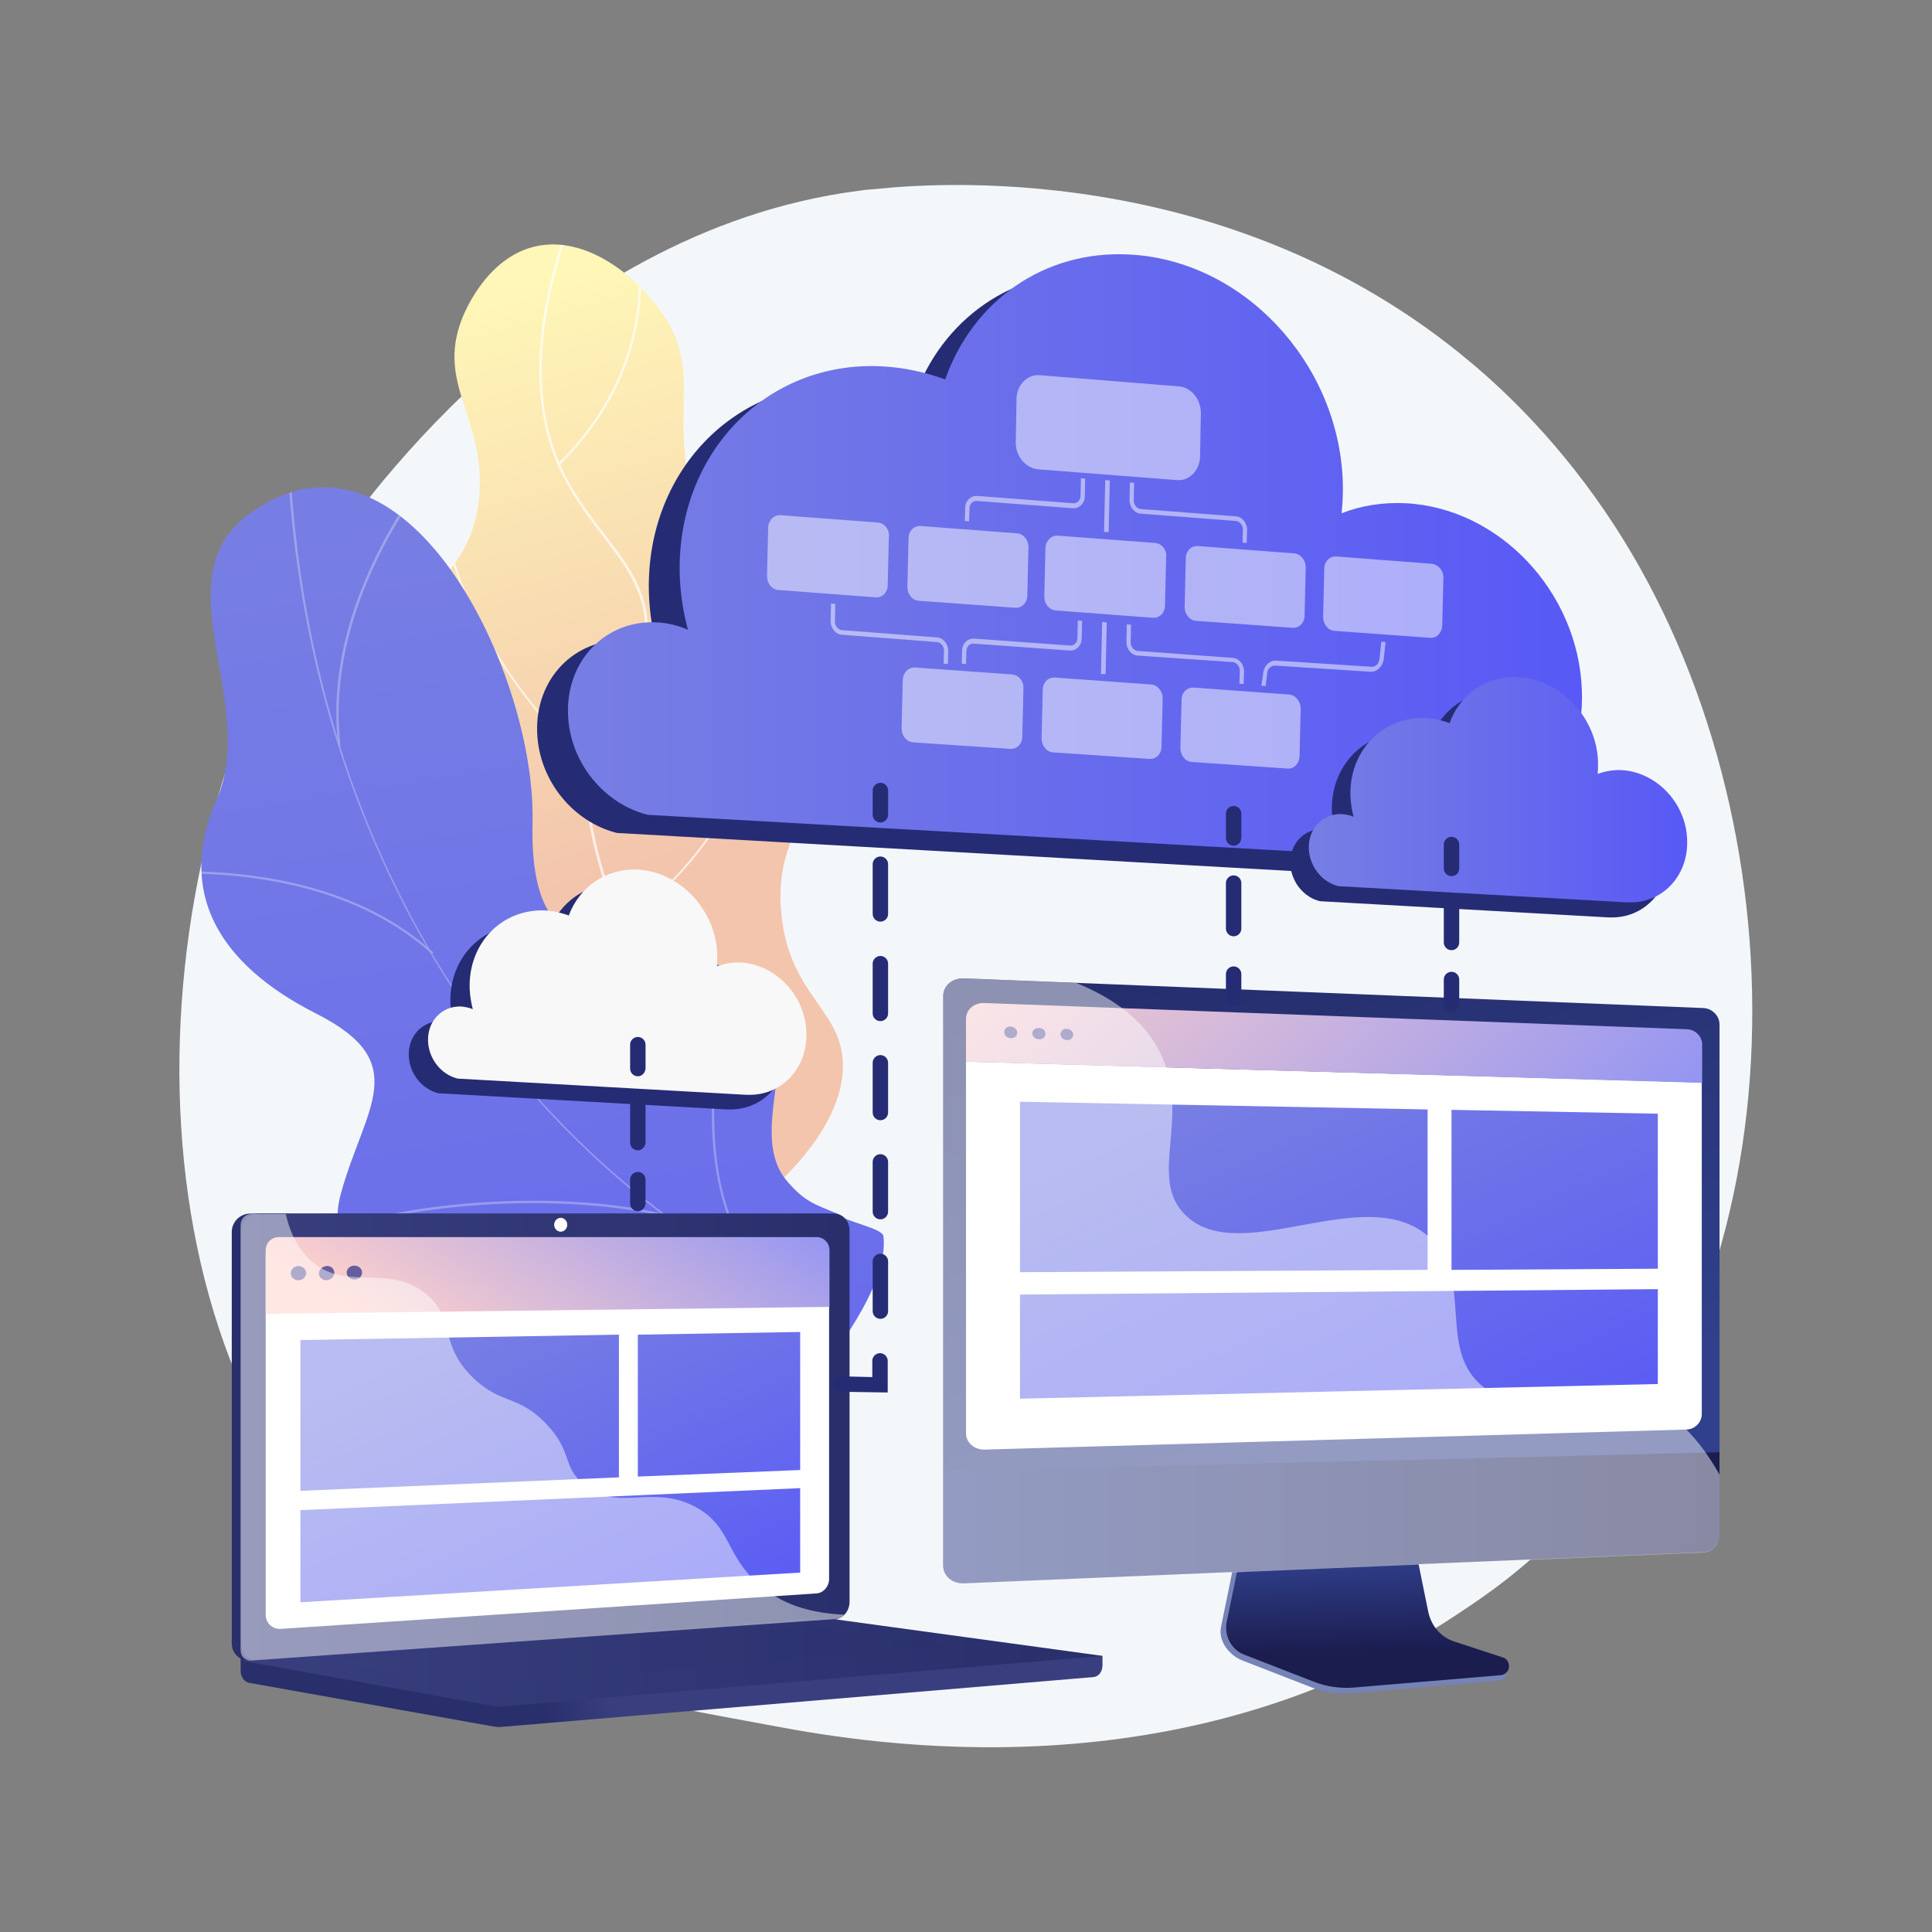 <?xml version="1.0" encoding="utf-8"?>
<!-- Generator: Adobe Illustrator 28.1.0, SVG Export Plug-In . SVG Version: 6.00 Build 0)  -->
<svg version="1.1" xmlns="http://www.w3.org/2000/svg" xmlns:xlink="http://www.w3.org/1999/xlink" x="0px" y="0px"
	 viewBox="0 0 501 501" style="enable-background:new 0 0 501 501;" xml:space="preserve">
<rect x="0" y="0" width="501" height="501" fill="#808080" stroke="none"/>
<style type="text/css">
	.st0{fill:#F4F7FA;}
	.st1{clip-path:url(#SVGID_00000087379805639058256820000002038338617817437622_);}
	.st2{opacity:0.7;fill:#FFFFFF;}
	.st3{opacity:0.3;clip-path:url(#SVGID_00000062184625763259137620000002694335857820087694_);}
	.st4{fill:#FCFDFE;}
	.st5{fill:url(#SVGID_00000065755076761110181030000011041346348702557328_);}
	.st6{fill:url(#SVGID_00000157297111006077507390000015451533441506669955_);}
	.st7{fill:url(#SVGID_00000109022905753491874980000011302582905431992224_);}
	.st8{fill:#FFFFFF;}
	.st9{fill:url(#SVGID_00000044893830429050552810000009181964944596729755_);}
	.st10{opacity:0.3;fill:url(#SVGID_00000130619043834941170980000007617374321041316749_);}
	.st11{fill:url(#SVGID_00000165943764017596371410000011818614953027746730_);}
	.st12{fill:url(#SVGID_00000061432755377628287730000013053386900222330274_);}
	.st13{fill:url(#SVGID_00000081617069101316410490000003144718114674381993_);}
	.st14{fill:url(#SVGID_00000011009360728173467400000006517283652098639511_);}
	.st15{fill:#655E9D;}
	.st16{opacity:0.48;fill:#FFFFFF;}
	.st17{fill:#7683B7;}
	.st18{fill:url(#SVGID_00000155863139491811467680000012290393350035711916_);}
	.st19{fill:url(#SVGID_00000013872227507327981710000002260705957603050897_);}
	.st20{fill:url(#SVGID_00000000914486376032955120000012796094278582661257_);}
	.st21{fill:url(#SVGID_00000096746434029161163010000012668371954182930328_);}
	.st22{fill:url(#SVGID_00000160178330389665689390000013910981773308802709_);}
	.st23{fill:url(#SVGID_00000044899552772872724400000012282598289616833677_);}
	.st24{fill:url(#SVGID_00000053532686486755082930000016441272606268282277_);}
	.st25{opacity:0.48;}
	.st26{enable-background:new    ;}
	.st27{fill:#252C74;}
	.st28{fill:url(#SVGID_00000021085358907022730860000004786623354020747657_);}
	.st29{fill:#F8F8F8;}
	.st30{fill:url(#SVGID_00000081618335398982558640000001275256628904840629_);}
	.st31{opacity:0.5;}
</style>
<g id="Background">
</g>
<g id="Illustration">
	<g id="Virtualization_technology">
		<path class="st0" d="M405.3,396.4c-10.6,10.9-20.1,17.4-27.4,22.2c-70.9,47.4-152,33.7-177.1,29c-40.4-7.5-74.6-12.8-103.9-39.3
			c-66.6-60.2-63.4-185.8-12.5-263.6c6-9.2,56.9-84.6,138.1-95.2c2-0.3,3.5-0.4,4.8-0.5c12.6-1.3,90.5-8.4,154,44.9
			c9.1,7.6,23.7,21.4,37.3,42.3C468.3,212.7,468.4,331.4,405.3,396.4z"/>
		<g>
			<g>
				<g>
					<defs>
						<path id="SVGID_1_" d="M118.3,330.9c-12.9-9.9-14.2-34.6-10.3-50.9c4.6-19.1,14.5-19.2,17-34.3c4.5-28.1-28.2-39.3-25.9-68.1
							c1.9-23.5,24.4-24.9,25.3-51c0.6-18.8-10.8-27.2-4.8-43.4c0.5-1.4,6.2-16.3,19.2-19.3c13.2-3,26.1,7.8,32.3,16.4
							c11.6,15.8,2.1,26.2,8.9,50c9.3,32.4,32.3,32.3,34.2,57.6c1.6,20.9-13.8,25.8-11.6,48.9c2,21.5,16,25,16,39.6
							C218.6,309.9,144.5,351.1,118.3,330.9z"/>
					</defs>
					
						<linearGradient id="SVGID_00000124127544751659740740000000926925291560446610_" gradientUnits="userSpaceOnUse" x1="112.792" y1="79.533" x2="155.104" y2="228.353">
						<stop  offset="0" style="stop-color:#FFF7B7"/>
						<stop  offset="0.996" style="stop-color:#F3C5AD"/>
					</linearGradient>
					
						<use xlink:href="#SVGID_1_"  style="overflow:visible;fill:url(#SVGID_00000124127544751659740740000000926925291560446610_);"/>
					<clipPath id="SVGID_00000168101635803293406860000014935696874302623409_">
						<use xlink:href="#SVGID_1_"  style="overflow:visible;"/>
					</clipPath>
					<g style="clip-path:url(#SVGID_00000168101635803293406860000014935696874302623409_);">
						<path class="st2" d="M136.8,347.2c-0.1,0-0.2-0.1-0.2-0.1c-0.1-0.1,0-0.3,0.1-0.4c12.7-6.8,23.4-15.9,31.8-27.1
							c8-10.6,16.2-21.6,16.2-35.6c0-10.6-4.8-16.5-10.8-24c-5.8-7.3-13.1-16.4-17.8-32.9c-2.7-9.4-6-21.1-2.5-34.9
							c2.1-8,5.4-12.5,8.4-16.4c3.1-4.1,5.5-7.3,5.3-13.2c-0.3-9.7-5.3-16.1-11-23.6c-3.5-4.6-7.2-9.4-10.3-15.5
							c-8.8-17.3-8.2-40,2-67.5c0.1-0.1,0.2-0.2,0.4-0.2c0.1,0.1,0.2,0.2,0.2,0.4c-10.1,27.4-10.8,49.9-2,67.1
							c3.1,6.1,6.8,10.8,10.3,15.4c5.8,7.5,10.8,14,11.1,23.9c0.2,6.1-2.4,9.6-5.4,13.6c-2.9,3.9-6.2,8.3-8.3,16.2
							c-3.5,13.6-0.2,25.3,2.5,34.6c4.6,16.4,11.9,25.4,17.7,32.7c6.1,7.6,10.9,13.6,10.9,24.4c0,14.2-8.3,25.3-16.3,36
							c-8.5,11.3-19.2,20.4-32,27.2C136.9,347.2,136.8,347.2,136.8,347.2z"/>
						<path class="st2" d="M152.7,199.1c-0.1,0-0.1,0-0.2-0.1c-20.5-19.9-29.7-37.9-33.9-49.5c-4.5-12.6-4.2-20.7-4.2-20.8
							c0-0.2,0.1-0.3,0.3-0.3c0.2,0,0.3,0.1,0.3,0.3c0,0.1-0.3,8,4.1,20.6c4.1,11.6,13.3,29.5,33.7,49.3c0.1,0.1,0.1,0.3,0,0.4
							C152.8,199.1,152.7,199.1,152.7,199.1z"/>
						<path class="st2" d="M161.1,240.3c-0.1,0-0.2,0-0.2-0.1c-0.1-0.1-0.1-0.3,0.1-0.4c27.4-20.5,35.3-44.4,37.1-60.8
							c2-17.8-2.6-30.8-2.6-31c-0.1-0.1,0-0.3,0.2-0.4c0.1-0.1,0.3,0,0.4,0.2c0,0.1,4.6,13.3,2.6,31.2c-1.8,16.5-9.8,40.5-37.4,61.2
							C161.2,240.3,161.2,240.3,161.1,240.3z"/>
						<path class="st2" d="M177.6,308.5C177.6,308.5,177.6,308.5,177.6,308.5c-31.1-10.5-46.7-27.9-54.4-40.7
							c-8.3-13.8-9.4-25.3-9.4-25.5c0-0.2,0.1-0.3,0.3-0.3c0.2,0,0.3,0.1,0.3,0.3c0,0.1,1,11.5,9.3,25.2c7.6,12.7,23.2,30,54,40.4
							c0.1,0,0.2,0.2,0.2,0.4C177.9,308.4,177.7,308.5,177.6,308.5z"/>
						<path class="st2" d="M145.2,120.4c-0.1,0-0.1,0-0.2-0.1c-0.1-0.1-0.1-0.3,0-0.4c18.4-18.4,21.4-38.2,20.6-51.6
							c-0.8-14.5-6-24.8-6.1-24.9c-0.1-0.1,0-0.3,0.1-0.4c0.1-0.1,0.3,0,0.4,0.1c0.1,0.1,5.3,10.5,6.2,25.2
							c0.8,13.5-2.2,33.5-20.8,52C145.4,120.4,145.3,120.4,145.2,120.4z"/>
					</g>
				</g>
			</g>
			<g>
				<g>
					<g>
						<defs>
							<path id="SVGID_00000072969996052669864440000010393638586956402878_" d="M199.2,367.1c2.8-0.5,8.3-4,9.4-5.5
								c7.2-10.1,21.9-28,20.5-41c-0.2-2.2-10.3-3.8-11.8-5.8c-6.2-2.6-8.5-3.1-13.1-8.4c-13.7-15.7,14.4-47.8-20.5-56.9
								c-25.6-6.7-46.5,2.9-45.6-36.3c0.9-39.3-33.4-109.1-73.5-79.9c-23,16.8,2.6,48.9-8.4,74c-10.5,23.9,0.3,42.6,25.7,55.5
								c25.4,12.8,12.7,24.2,6.5,46.7c-7.4,27,33.8,29.8,52.9,29.5C156.8,338.7,196.2,348.4,199.2,367.1z"/>
						</defs>
						
							<linearGradient id="SVGID_00000052817719161022740060000013219394564064326840_" gradientUnits="userSpaceOnUse" x1="117.945" y1="128.136" x2="193.385" y2="610.416">
							<stop  offset="3.597120e-03" style="stop-color:#777EE3"/>
							<stop  offset="1" style="stop-color:#5859F6"/>
						</linearGradient>
						
							<use xlink:href="#SVGID_00000072969996052669864440000010393638586956402878_"  style="overflow:visible;fill:url(#SVGID_00000052817719161022740060000013219394564064326840_);"/>
						<clipPath id="SVGID_00000163759012709832918030000009664041383090539395_">
							<use xlink:href="#SVGID_00000072969996052669864440000010393638586956402878_"  style="overflow:visible;"/>
						</clipPath>
						<g style="opacity:0.3;clip-path:url(#SVGID_00000163759012709832918030000009664041383090539395_);">
							<g>
								<path class="st4" d="M218.6,342.2l0.2-0.5c-84.5-36.4-138.1-119-143.6-220.9l-0.6,0c2.6,48.3,16.6,94,40.5,132.1
									C140.3,293,176.1,323.9,218.6,342.2z"/>
								<path class="st4" d="M84.2,320.3c23.5-8.9,63.4-11,89-4.6l0.1-0.6c-25.7-6.4-65.7-4.4-89.4,4.6L84.2,320.3z"/>
								<path class="st4" d="M202.1,334.9l0.4-0.5c-10.6-8.7-16.4-22.4-17.2-40.8c-0.6-13.5,1.4-29,6.1-46.3l-0.6-0.2
									c-4.6,17.3-6.7,33-6.1,46.5C185.6,312.2,191.4,326.1,202.1,334.9z"/>
								<path class="st4" d="M112,247.4l0.4-0.4c-19.1-17.4-46-21.1-65.3-21.1l0,0.6C66.2,226.5,93,230.1,112,247.4z"/>
								<path class="st4" d="M87.7,193.4l0.6-0.1c-3.4-28.9,12.1-55.3,21.6-68.4l-0.5-0.4C99.8,137.8,84.2,164.3,87.7,193.4z"/>
							</g>
						</g>
					</g>
				</g>
			</g>
		</g>
		<g>
			
				<linearGradient id="SVGID_00000118383919829297403840000005681049249334530704_" gradientUnits="userSpaceOnUse" x1="156.814" y1="437.955" x2="141.114" y2="444.55">
				<stop  offset="0" style="stop-color:#393F7E"/>
				<stop  offset="0.996" style="stop-color:#282F6B"/>
			</linearGradient>
			<path style="fill:url(#SVGID_00000118383919829297403840000005681049249334530704_);" d="M285.9,429.4l-223.5-1.9v5.8
				c0,1.6,1,2.9,2.3,3.1l63.2,11.3c0.8,0.1,1.5,0.2,2.3,0.1l153.3-12.9c1.4-0.1,2.4-1.4,2.4-3.1V429.4z"/>
			
				<linearGradient id="SVGID_00000057863365770144535150000002368466066745347501_" gradientUnits="userSpaceOnUse" x1="135.849" y1="368.76" x2="118.811" y2="375.916">
				<stop  offset="0" style="stop-color:#393F7E"/>
				<stop  offset="0.996" style="stop-color:#282F6B"/>
			</linearGradient>
			<path style="fill:url(#SVGID_00000057863365770144535150000002368466066745347501_);" d="M214,420L64.9,430.6
				c-2.7,0.2-4.8-1.8-4.8-4.5V319.5c0-2.7,2.2-4.8,4.8-4.8H214c2.2,0,4,1.9,4,4.4v96.3C217.9,417.8,216.2,419.9,214,420z"/>
			
				<linearGradient id="SVGID_00000078003064185177461900000009097479016518178215_" gradientUnits="userSpaceOnUse" x1="62.41" y1="372.634" x2="220.312" y2="372.634">
				<stop  offset="0" style="stop-color:#393F7E"/>
				<stop  offset="0.996" style="stop-color:#282F6B"/>
			</linearGradient>
			<path style="fill:url(#SVGID_00000078003064185177461900000009097479016518178215_);" d="M216.3,420L67.2,430.6
				c-2.7,0.2-4.8-1.8-4.8-4.5V319.5c0-2.7,2.2-4.8,4.8-4.8h149.1c2.2,0,4,1.9,4,4.4v96.3C220.3,417.8,218.5,419.9,216.3,420z"/>
			<path class="st8" d="M211.7,413.2l-138.9,9.2c-2.2,0.1-3.9-1.5-3.9-3.7v-93.3c0-2.2,1.8-3.9,3.9-3.9l138.9-0.6
				c1.8,0,3.3,1.6,3.3,3.6v85C215,411.4,213.5,413.1,211.7,413.2z"/>
			<path class="st8" d="M147.1,317.6c0,1-0.8,1.8-1.7,1.8c-0.9,0-1.7-0.8-1.7-1.8s0.8-1.8,1.7-1.8
				C146.3,315.8,147.1,316.6,147.1,317.6z"/>
			
				<linearGradient id="SVGID_00000031893856784474970020000018179874718305742508_" gradientUnits="userSpaceOnUse" x1="62.41" y1="431.025" x2="285.906" y2="431.025">
				<stop  offset="0" style="stop-color:#393F7E"/>
				<stop  offset="0.996" style="stop-color:#282F6B"/>
			</linearGradient>
			<path style="fill:url(#SVGID_00000031893856784474970020000018179874718305742508_);" d="M212.6,419.6L62.4,430.6l65.5,11.8
				c0.8,0.1,1.5,0.2,2.3,0.1l155.7-13.1l-70.9-9.7C214.2,419.5,213.4,419.5,212.6,419.6z"/>
			
				<linearGradient id="SVGID_00000165234965698340229670000017359121579857704854_" gradientUnits="userSpaceOnUse" x1="84.327" y1="429.194" x2="248.082" y2="429.194">
				<stop  offset="0" style="stop-color:#393F7E"/>
				<stop  offset="0.996" style="stop-color:#282F6B"/>
			</linearGradient>
			<polygon style="opacity:0.3;fill:url(#SVGID_00000165234965698340229670000017359121579857704854_);" points="84.3,430.9 
				209.4,421.5 248.1,426.8 124.1,436.8 			"/>
			<g>
				
					<linearGradient id="SVGID_00000135682315546163197420000008190335391041985668_" gradientUnits="userSpaceOnUse" x1="123.647" y1="359.92" x2="178.689" y2="273.136">
					<stop  offset="0" style="stop-color:#FFD1CB"/>
					<stop  offset="1" style="stop-color:#7B87FB"/>
				</linearGradient>
				<path style="fill:url(#SVGID_00000135682315546163197420000008190335391041985668_);" d="M215,338.9l-146.1,1.8v-16.5
					c0-1.9,1.5-3.4,3.4-3.4h139.4c1.9,0,3.4,1.5,3.4,3.4V338.9z"/>
				<g>
					
						<linearGradient id="SVGID_00000164512668305609474240000016097645631757997734_" gradientUnits="userSpaceOnUse" x1="111.089" y1="348.82" x2="157.001" y2="448.336">
						<stop  offset="3.597120e-03" style="stop-color:#777EE3"/>
						<stop  offset="1" style="stop-color:#5859F6"/>
					</linearGradient>
					<polygon style="fill:url(#SVGID_00000164512668305609474240000016097645631757997734_);" points="160.5,383.1 77.9,386.6 
						77.9,347.5 160.5,346.1 					"/>
					
						<linearGradient id="SVGID_00000088093676933712487940000012155048682829494148_" gradientUnits="userSpaceOnUse" x1="167.35" y1="322.817" x2="211.257" y2="417.989">
						<stop  offset="3.597120e-03" style="stop-color:#777EE3"/>
						<stop  offset="1" style="stop-color:#5859F6"/>
					</linearGradient>
					<polygon style="fill:url(#SVGID_00000088093676933712487940000012155048682829494148_);" points="207.5,381.2 165.4,382.9 
						165.4,346.1 207.5,345.4 					"/>
					
						<linearGradient id="SVGID_00000096028369927580484190000003893969843390464658_" gradientUnits="userSpaceOnUse" x1="119.436" y1="350.319" x2="161.447" y2="441.382">
						<stop  offset="3.597120e-03" style="stop-color:#777EE3"/>
						<stop  offset="1" style="stop-color:#5859F6"/>
					</linearGradient>
					<polygon style="fill:url(#SVGID_00000096028369927580484190000003893969843390464658_);" points="207.5,407.8 77.9,415.5 
						77.9,391.6 207.5,385.9 					"/>
				</g>
				<path class="st15" d="M79.4,330.1c0,1-0.9,1.9-2,1.9c-1.1,0-2-0.8-2-1.8c0-1,0.9-1.9,2-1.9C78.4,328.3,79.4,329.1,79.4,330.1z"
					/>
				<path class="st15" d="M86.7,330.1c0,1-0.9,1.8-2,1.9c-1.1,0-2-0.8-2-1.8s0.9-1.8,2-1.9C85.8,328.2,86.7,329,86.7,330.1z"/>
				<path class="st15" d="M93.9,330c0,1-0.9,1.8-2,1.8c-1.1,0-2-0.8-2-1.8c0-1,0.9-1.8,2-1.8C93,328.2,93.9,329,93.9,330z"/>
			</g>
			<path class="st16" d="M180.4,390.8c-11.5-6.2-20.5,1.7-29.3-6.1c-5.3-4.7-2.7-8.2-9.2-15.2c-7.2-7.8-11.9-5.2-19.1-12.1
				c-9.2-8.8-4.6-15.7-12.5-22c-9.6-7.7-19.9-0.6-29-7.9c-3.9-3.2-6.1-7.8-7.2-12.7h-8.9c-1.6,0-2.8,1.3-2.8,2.8V428
				c0,1.6,1.3,2.7,2.8,2.6l151.9-10.8c0.7-0.1,1.4-0.5,1.8-1.1c-11.1-0.4-18-4.1-22.3-8C188.1,403.2,189.6,395.8,180.4,390.8z"/>
		</g>
		<g>
			<path class="st17" d="M376.7,427.2c-3.5-1.1-6-4.1-6.8-7.7l-5-24.9l-43,1.5l-5.3,25.9c-0.7,3.6,2.2,7.3,5.6,8.6l18,7
				c3.3,1.3,6.9,1.8,10.5,1.5l38-3.3c1.1-0.1,2-1,2.1-2.1c0.1-1.1,0.9-2.4-0.2-2.7L376.7,427.2z"/>
			
				<linearGradient id="SVGID_00000073705693263510990130000000404348244646068367_" gradientUnits="userSpaceOnUse" x1="354.029" y1="403.51" x2="354.683" y2="428.038">
				<stop  offset="0" style="stop-color:#30408C"/>
				<stop  offset="0.996" style="stop-color:#1B1D4F"/>
			</linearGradient>
			<path style="fill:url(#SVGID_00000073705693263510990130000000404348244646068367_);" d="M377.2,425.7c-3.5-1.1-6-4-6.8-7.6
				l-5-24.6l-42,1.5l-5.3,25.6c-0.7,3.6,1.2,7.2,4.6,8.5l18,7c3.3,1.3,6.9,1.8,10.5,1.5l38-3.2c1.1-0.1,2-1,2.1-2.1
				c0.1-1.1-0.5-2.2-1.6-2.5L377.2,425.7z"/>
			
				<linearGradient id="SVGID_00000013154814446896964120000013197436312022005153_" gradientUnits="userSpaceOnUse" x1="359.369" y1="373.017" x2="287.293" y2="119.972">
				<stop  offset="0" style="stop-color:#30408C"/>
				<stop  offset="0.996" style="stop-color:#1B1D4F"/>
			</linearGradient>
			<path style="fill:url(#SVGID_00000013154814446896964120000013197436312022005153_);" d="M445.9,377.3V265.7
				c0-2.3-1.9-4.2-4.2-4.3l-191.8-7.7c-2.9-0.1-5.3,1.9-5.3,4.5v123.4L445.9,377.3z"/>
			<g>
				<path class="st8" d="M250.5,275.3v96.4c0,2.4,2.2,4.3,4.9,4.2l182-5.2c2.2-0.1,3.9-1.9,3.9-4v-86L250.5,275.3z"/>
				
					<linearGradient id="SVGID_00000134955069693625708630000008990463684912216202_" gradientUnits="userSpaceOnUse" x1="287.284" y1="209.378" x2="418.64" y2="350.407">
					<stop  offset="0" style="stop-color:#FFD1CB"/>
					<stop  offset="1" style="stop-color:#7B87FB"/>
				</linearGradient>
				<path style="fill:url(#SVGID_00000134955069693625708630000008990463684912216202_);" d="M441.4,280.8v-9.9c0-2.1-1.7-3.9-3.9-4
					l-182.2-6.8c-2.7-0.1-4.8,1.7-4.8,4.1v11.1L441.4,280.8z"/>
				<g>
					<path class="st15" d="M263.8,267.8c0,0.8-0.8,1.5-1.7,1.4c-0.9,0-1.7-0.7-1.7-1.6c0-0.8,0.8-1.5,1.7-1.4
						C263.1,266.3,263.8,267,263.8,267.8z"/>
					<path class="st15" d="M271.1,268.1c0,0.8-0.7,1.5-1.7,1.4c-0.9,0-1.7-0.7-1.7-1.5c0-0.8,0.7-1.5,1.7-1.4
						C270.3,266.5,271.1,267.2,271.1,268.1z"/>
					<path class="st15" d="M278.3,268.3c0,0.8-0.7,1.5-1.6,1.4c-0.9,0-1.7-0.7-1.7-1.5c0-0.8,0.7-1.5,1.7-1.4
						C277.5,266.8,278.3,267.5,278.3,268.3z"/>
				</g>
			</g>
			
				<linearGradient id="SVGID_00000156569767779264625100000004974414231354113943_" gradientUnits="userSpaceOnUse" x1="244.567" y1="393.634" x2="445.865" y2="393.634">
				<stop  offset="0" style="stop-color:#30408C"/>
				<stop  offset="0.996" style="stop-color:#1B1D4F"/>
			</linearGradient>
			<path style="fill:url(#SVGID_00000156569767779264625100000004974414231354113943_);" d="M244.6,381.5v24.6
				c0,2.6,2.4,4.6,5.3,4.5l191.8-8.1c2.3-0.1,4.2-2.1,4.2-4.3v-21.6L244.6,381.5z"/>
			<g>
				<g>
					
						<linearGradient id="SVGID_00000088094689659515883380000016656726952733546116_" gradientUnits="userSpaceOnUse" x1="307.226" y1="286.842" x2="364.756" y2="411.542">
						<stop  offset="3.597120e-03" style="stop-color:#777EE3"/>
						<stop  offset="1" style="stop-color:#5859F6"/>
					</linearGradient>
					<polygon style="fill:url(#SVGID_00000088094689659515883380000016656726952733546116_);" points="370.2,329.3 264.5,329.9 
						264.5,285.7 370.2,287.7 					"/>
					
						<linearGradient id="SVGID_00000106858261041703675070000011771051000491948971_" gradientUnits="userSpaceOnUse" x1="380.156" y1="259.102" x2="433.19" y2="374.056">
						<stop  offset="3.597120e-03" style="stop-color:#777EE3"/>
						<stop  offset="1" style="stop-color:#5859F6"/>
					</linearGradient>
					<polygon style="fill:url(#SVGID_00000106858261041703675070000011771051000491948971_);" points="429.9,329 376.4,329.3 
						376.4,287.8 429.9,288.8 					"/>
					
						<linearGradient id="SVGID_00000152241820402495090000000010210499481712145833_" gradientUnits="userSpaceOnUse" x1="316.774" y1="282.503" x2="371.845" y2="401.872">
						<stop  offset="3.597120e-03" style="stop-color:#777EE3"/>
						<stop  offset="1" style="stop-color:#5859F6"/>
					</linearGradient>
					<polygon style="fill:url(#SVGID_00000152241820402495090000000010210499481712145833_);" points="429.9,358.9 264.5,362.7 
						264.5,335.7 429.9,334.3 					"/>
				</g>
			</g>
			<g class="st25">
				<path class="st8" d="M425.1,362.9c-15.8-5.3-28.8,5.5-40.1-3c-12.8-9.6-2.4-28.1-14.3-39c-16.4-15.1-49.2,8.3-63.4-5.9
					c-9.8-9.8,1.8-25.5-6.5-42.1c-4.2-8.4-12.1-14.1-21.7-18l-29.2-1.2c-2.9-0.1-5.3,1.9-5.3,4.5v123.4v24.6c0,2.6,2.4,4.6,5.3,4.5
					l191.8-8.1c2.3-0.1,4.2-2.1,4.2-4.3v-15.9C439.1,370.3,431.7,365.1,425.1,362.9z"/>
			</g>
		</g>
		<g>
			<g class="st26">
				<g>
					<path class="st27" d="M284.9,70.7c29.3,1.5,54,27.7,55.3,58.5c0.1,2.9,0,5.8-0.3,8.6c5.1-2,10.7-2.9,16.7-2.6
						c24.2,1.3,44.6,22.9,45.6,48.3c1,24.2-15.9,43-38.3,43.8c-1.2,0-2.4,0-3.6,0L160,216c-11.3-2.8-20.2-13.5-20.7-25.9
						c-0.6-14,9.7-24.7,23-24c2.8,0.1,5.5,0.8,8.1,1.9c-1.2-4.4-1.9-8.9-2.1-13.5c-1.3-31.8,22.2-56.4,52.5-54.8
						c5.6,0.3,11.1,1.5,16.3,3.4C244.1,83,262.6,69.5,284.9,70.7z"/>
				</g>
				<g>
					
						<linearGradient id="SVGID_00000036951187165541860170000002316591357148131466_" gradientUnits="userSpaceOnUse" x1="147.327" y1="144.226" x2="410.286" y2="144.226">
						<stop  offset="3.597120e-03" style="stop-color:#777EE3"/>
						<stop  offset="1" style="stop-color:#5859F6"/>
					</linearGradient>
					<path style="fill:url(#SVGID_00000036951187165541860170000002316591357148131466_);" d="M292.9,66c29.3,1.5,54,27.7,55.3,58.5
						c0.1,2.9,0,5.8-0.3,8.6c5.1-2,10.7-2.9,16.7-2.6c24.2,1.3,44.6,22.9,45.6,48.3c1,24.2-15.9,43-38.3,43.8c-1.2,0-2.4,0-3.6,0
						L168,211.3c-11.3-2.8-20.2-13.5-20.7-25.9c-0.6-14,9.7-24.7,23-24c2.8,0.1,5.5,0.8,8.1,1.9c-1.2-4.4-1.9-8.9-2.1-13.5
						c-1.3-31.8,22.2-56.4,52.5-54.8c5.6,0.3,11.1,1.5,16.3,3.4C252.2,78.2,270.6,64.8,292.9,66z"/>
				</g>
			</g>
		</g>
		<g>
			<g class="st26">
				<g>
					<path class="st27" d="M160.4,229.3c10.9,0.6,20.2,10.4,20.6,21.9c0,1.1,0,2.2-0.1,3.2c1.9-0.7,4-1.1,6.2-1
						c9,0.5,16.7,8.5,17,18c0.4,9-5.9,16.1-14.3,16.3c-0.4,0-0.9,0-1.3,0l-74.8-4.2c-4.2-1-7.5-5-7.7-9.7c-0.2-5.2,3.6-9.2,8.6-9
						c1,0.1,2.1,0.3,3,0.7c-0.4-1.6-0.7-3.3-0.8-5.1c-0.5-11.9,8.3-21,19.6-20.5c2.1,0.1,4.1,0.6,6.1,1.3
						C145.2,233.9,152.1,228.9,160.4,229.3z"/>
				</g>
				<g>
					<path class="st29" d="M165.4,225.5c10.9,0.6,20.2,10.4,20.6,21.9c0,1.1,0,2.2-0.1,3.2c1.9-0.7,4-1.1,6.2-1
						c9,0.5,16.7,8.5,17,18c0.4,9-5.9,16.1-14.3,16.3c-0.4,0-0.9,0-1.3,0l-74.8-4.2c-4.2-1-7.5-5-7.7-9.7c-0.2-5.2,3.6-9.2,8.6-9
						c1,0.1,2.1,0.3,3,0.7c-0.4-1.6-0.7-3.3-0.8-5.1c-0.5-11.9,8.3-21,19.6-20.5c2.1,0.1,4.1,0.6,6.1,1.3
						C150.2,230.1,157.1,225.1,165.4,225.5z"/>
				</g>
			</g>
		</g>
		<g>
			<g class="st26">
				<g>
					<path class="st27" d="M389,179.5c10.9,0.6,20.2,10.4,20.6,21.9c0,1.1,0,2.2-0.1,3.2c1.9-0.7,4-1.1,6.2-1c9,0.5,16.7,8.5,17,18
						c0.4,9-5.9,16.1-14.3,16.3c-0.4,0-0.9,0-1.3,0l-74.8-4.2c-4.2-1-7.5-5-7.7-9.7c-0.2-5.2,3.6-9.2,8.6-9c1.1,0.1,2.1,0.3,3,0.7
						c-0.4-1.6-0.7-3.3-0.8-5.1c-0.5-11.9,8.3-21,19.6-20.5c2.1,0.1,4.1,0.6,6.1,1.3C373.8,184,380.7,179,389,179.5z"/>
				</g>
				<g>
					
						<linearGradient id="SVGID_00000129171198645669105070000003812715810442275981_" gradientUnits="userSpaceOnUse" x1="339.393" y1="204.791" x2="437.564" y2="204.791">
						<stop  offset="3.597120e-03" style="stop-color:#777EE3"/>
						<stop  offset="1" style="stop-color:#5859F6"/>
					</linearGradient>
					<path style="fill:url(#SVGID_00000129171198645669105070000003812715810442275981_);" d="M393.8,175.6
						c10.9,0.6,20.2,10.4,20.6,21.9c0,1.1,0,2.2-0.1,3.2c1.9-0.7,4-1.1,6.2-1c9,0.5,16.7,8.5,17,18c0.4,9-5.9,16.1-14.3,16.3
						c-0.4,0-0.9,0-1.3,0l-74.8-4.2c-4.2-1-7.5-5-7.7-9.7c-0.2-5.2,3.6-9.2,8.6-9c1.1,0.1,2.1,0.3,3,0.7c-0.4-1.6-0.7-3.3-0.8-5.1
						c-0.5-11.9,8.3-21,19.6-20.5c2.1,0.1,4.1,0.6,6.1,1.3C378.5,180.2,385.4,175.1,393.8,175.6z"/>
				</g>
			</g>
		</g>
		<g>
			<g>
				<path class="st27" d="M228.3,213.3c-1.1,0-2-0.9-2-2V205c0-1.1,0.9-2,2-2c1.1,0,2,0.9,2,2v6.2
					C230.3,212.4,229.4,213.3,228.3,213.3z"/>
				<path class="st27" d="M228.3,342c-1.1,0-2-0.9-2-2v-12.9c0-1.1,0.9-2,2-2c1.1,0,2,0.9,2,2V340C230.3,341.1,229.4,342,228.3,342z
					 M228.3,316.2c-1.1,0-2-0.9-2-2v-12.9c0-1.1,0.9-2,2-2c1.1,0,2,0.9,2,2v12.9C230.3,315.3,229.4,316.2,228.3,316.2z M228.3,290.5
					c-1.1,0-2-0.9-2-2v-12.9c0-1.1,0.9-2,2-2c1.1,0,2,0.9,2,2v12.9C230.3,289.6,229.4,290.5,228.3,290.5z M228.3,264.8
					c-1.1,0-2-0.9-2-2v-12.9c0-1.1,0.9-2,2-2c1.1,0,2,0.9,2,2v12.9C230.3,263.9,229.4,264.8,228.3,264.8z M228.3,239
					c-1.1,0-2-0.9-2-2v-12.9c0-1.1,0.9-2,2-2c1.1,0,2,0.9,2,2V237C230.3,238.1,229.4,239,228.3,239z"/>
				<path class="st27" d="M230.3,361.1l-12.4-0.2c-1.1,0-2-0.9-2-2c0-1.1,0.9-2,2-2c0,0,0,0,0,0l8.3,0.2v-4.2c0-1.1,0.9-2,2-2
					c1.1,0,2,0.9,2,2V361.1z"/>
			</g>
			<g>
				<path class="st27" d="M319.9,219.3c-1.1,0-2-0.9-2-2V211c0-1.1,0.9-2,2-2s2,0.9,2,2v6.2C321.9,218.4,321,219.3,319.9,219.3z"/>
				<path class="st27" d="M319.9,242.8c-1.1,0-2-0.9-2-2V229c0-1.1,0.9-2,2-2s2,0.9,2,2v11.8C321.9,241.9,321,242.8,319.9,242.8z"/>
				<path class="st27" d="M319.9,260.8c-1.1,0-2-0.9-2-2v-6.2c0-1.1,0.9-2,2-2s2,0.9,2,2v6.2C321.9,259.9,321,260.8,319.9,260.8z"/>
			</g>
			<g>
				<path class="st27" d="M376.4,227.2c-1.1,0-2-0.9-2-2V219c0-1.1,0.9-2,2-2c1.1,0,2,0.9,2,2v6.2
					C378.4,226.4,377.5,227.2,376.4,227.2z"/>
				<path class="st27" d="M376.4,246.4c-1.1,0-2-0.9-2-2v-9.6c0-1.1,0.9-2,2-2c1.1,0,2,0.9,2,2v9.6
					C378.4,245.5,377.5,246.4,376.4,246.4z"/>
				<path class="st27" d="M376.4,262.3c-1.1,0-2-0.9-2-2V254c0-1.1,0.9-2,2-2c1.1,0,2,0.9,2,2v6.2
					C378.4,261.4,377.5,262.3,376.4,262.3z"/>
			</g>
			<g>
				<path class="st27" d="M165.4,279.1c-1.1,0-2-0.9-2-2v-6.2c0-1.1,0.9-2,2-2c1.1,0,2,0.9,2,2v6.2
					C167.3,278.2,166.5,279.1,165.4,279.1z"/>
				<path class="st27" d="M165.4,298.3c-1.1,0-2-0.9-2-2v-9.6c0-1.1,0.9-2,2-2c1.1,0,2,0.9,2,2v9.6
					C167.3,297.4,166.5,298.3,165.4,298.3z"/>
				<path class="st27" d="M165.4,314.1c-1.1,0-2-0.9-2-2v-6.2c0-1.1,0.9-2,2-2c1.1,0,2,0.9,2,2v6.2
					C167.3,313.2,166.5,314.1,165.4,314.1z"/>
			</g>
		</g>
		<g class="st31">
			<path class="st8" d="M305.7,100.2l-36-2.9c-3.3-0.3-6,2.5-6.1,6.1l-0.2,11.2c-0.1,3.6,2.5,6.8,5.8,7.1l36,2.8
				c3.2,0.3,5.9-2.5,6-6.1l0.2-11.1C311.5,103.6,308.9,100.4,305.7,100.2z"/>
			<g>
				<path class="st8" d="M299.5,140.8l-25.2-1.9c-1.7-0.1-3.1,1.3-3.2,3.2l-0.3,12.6c0,1.9,1.3,3.5,3,3.6l25.2,1.9
					c1.7,0.1,3.1-1.3,3.1-3.2l0.3-12.6C302.6,142.5,301.2,140.9,299.5,140.8z"/>
				<path class="st8" d="M335.6,143.5l-25-1.9c-1.7-0.1-3.1,1.3-3.1,3.2l-0.3,12.6c0,1.9,1.3,3.5,3,3.6l25,1.8
					c1.7,0.1,3.1-1.3,3.1-3.2l0.3-12.5C338.6,145.3,337.3,143.6,335.6,143.5z"/>
				<path class="st8" d="M227.6,135.5l-25.2-1.9c-1.7-0.1-3.1,1.3-3.2,3.2l-0.3,12.6c0,1.9,1.3,3.5,3,3.6l25.2,1.9
					c1.7,0.1,3.1-1.3,3.1-3.2l0.3-12.6C230.7,137.3,229.3,135.6,227.6,135.5z"/>
				<path class="st8" d="M263.7,138.3l-25-1.9c-1.7-0.1-3.1,1.3-3.1,3.2l-0.3,12.6c0,1.9,1.3,3.5,3,3.6l25,1.8
					c1.7,0.1,3.1-1.3,3.1-3.2l0.3-12.5C266.7,140,265.4,138.4,263.7,138.3z"/>
				<path class="st8" d="M371.3,146.2l-24.8-1.9c-1.7-0.1-3.1,1.3-3.1,3.2l-0.3,12.5c0,1.9,1.3,3.5,3,3.6l24.8,1.8
					c1.7,0.1,3-1.3,3.1-3.2l0.3-12.5C374.3,148,373,146.4,371.3,146.2z"/>
			</g>
			<g>
				<polygon class="st8" points="287.5,138 286.3,137.9 286.6,124.5 287.8,124.6 				"/>
				<path class="st8" d="M251.3,135.2l-1.1-0.1l0.1-3.4c0-1.8,1.4-3.2,3.1-3.1l24.9,1.9c1,0.1,1.9-0.8,1.9-1.9l0.1-4.6l1.1,0.1
					l-0.1,4.6c0,1.8-1.4,3.2-3.1,3.1l-24.9-1.9c-1-0.1-1.9,0.8-1.9,1.9L251.3,135.2z"/>
				<path class="st8" d="M323.3,140.8l-1.1-0.1l0.1-3.4c0-1.1-0.8-2.1-1.8-2.2l-24.7-1.9c-1.6-0.1-2.9-1.7-2.9-3.5l0.1-4.6l1.1,0.1
					l-0.1,4.6c0,1.1,0.8,2.1,1.8,2.2l24.7,1.9c1.6,0.1,2.9,1.7,2.9,3.5L323.3,140.8z"/>
			</g>
			<g>
				<path class="st8" d="M245.8,172.2l-1.1-0.1l0.1-3.4c0-1.1-0.8-2.1-1.8-2.2l-24.7-1.9c-1.6-0.1-2.9-1.7-2.9-3.5l0.1-4.6l1.1,0.1
					l-0.1,4.6c0,1.1,0.8,2.1,1.8,2.2l24.7,1.9c1.6,0.1,2.9,1.7,2.9,3.5L245.8,172.2z"/>
			</g>
			<g>
				<path class="st8" d="M262.5,174.9l-25.2-1.8c-1.7-0.1-3.1,1.3-3.2,3.2l-0.3,12.6c0,1.9,1.3,3.5,3,3.6l25.2,1.7
					c1.7,0.1,3.1-1.3,3.1-3.2l0.3-12.6C265.5,176.7,264.2,175.1,262.5,174.9z"/>
				<path class="st8" d="M298.5,177.5l-25-1.8c-1.7-0.1-3.1,1.3-3.1,3.2l-0.3,12.6c0,1.9,1.3,3.5,3,3.6l25,1.7
					c1.7,0.1,3.1-1.3,3.1-3.2l0.3-12.5C301.5,179.3,300.2,177.6,298.5,177.5z"/>
				<path class="st8" d="M334.3,180.1l-24.8-1.8c-1.7-0.1-3.1,1.3-3.1,3.2l-0.3,12.5c0,1.9,1.3,3.5,3,3.6l24.8,1.7
					c1.7,0.1,3-1.3,3.1-3.2l0.3-12.5C337.2,181.8,335.9,180.2,334.3,180.1z"/>
			</g>
			<g>
				<polygon class="st8" points="286.7,174.8 285.5,174.8 285.8,161.3 287,161.4 				"/>
				<path class="st8" d="M250.5,172.2l-1.1-0.1l0.1-3.4c0-1.8,1.4-3.2,3.1-3.1l24.9,1.8c1,0.1,1.9-0.8,1.9-1.9l0.1-4.6l1.1,0.1
					l-0.1,4.6c0,1.8-1.4,3.2-3.1,3.1l-24.9-1.8c-1-0.1-1.9,0.8-1.9,1.9L250.5,172.2z"/>
				<path class="st8" d="M322.5,177.4l-1.1-0.1l0.1-3.4c0-1.1-0.8-2.1-1.8-2.2L295,170c-1.6-0.1-2.9-1.7-2.9-3.5l0.1-4.6l1.1,0.1
					l-0.1,4.6c0,1.1,0.8,2.1,1.8,2.2l24.7,1.8c1.6,0.1,2.9,1.7,2.9,3.5L322.5,177.4z"/>
				<path class="st8" d="M327.1,177.8l1.1,0.1l0.4-3.4c0.1-1.1,1.1-2,2.1-1.9l24.7,1.6c1.6,0.1,3.1-1.3,3.4-3.1l0.5-4.6l-1.1-0.1
					l-0.5,4.6c-0.1,1.1-1.1,2-2.1,1.9l-24.7-1.6c-1.6-0.1-3.1,1.3-3.3,3.1L327.1,177.8z"/>
			</g>
		</g>
	</g>
</g>
</svg>

